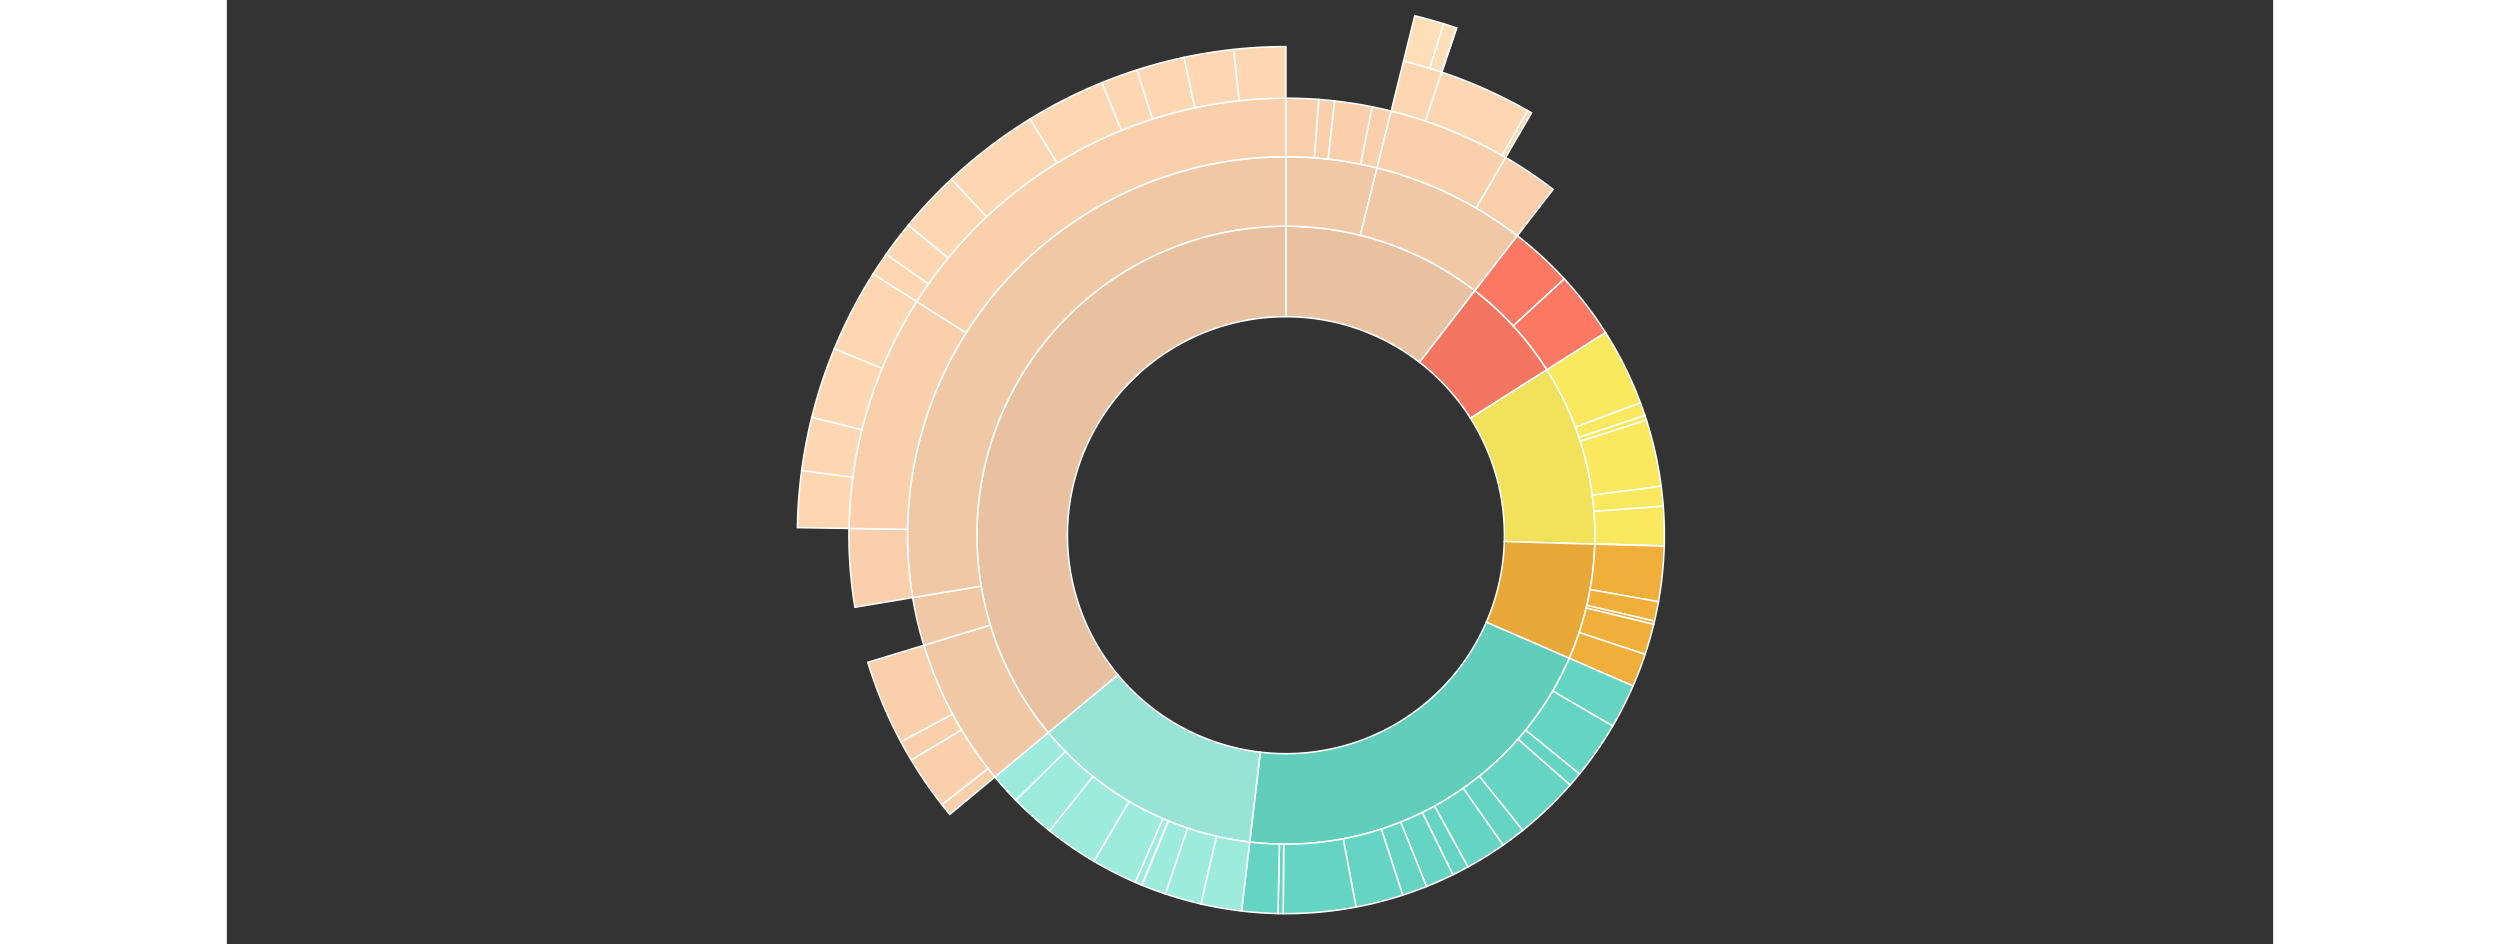 <?xml version='1.0' encoding='UTF-8'?>
<svg xmlns="http://www.w3.org/2000/svg" width="900" height="340" viewBox="0,0,1300,600" id="svg" tag_name="svg">
  <rect x="0" y="0" width="1300" height="600" fill="#333333" stroke="none"/>
  <g transform="translate(672.82,340)" id="g" tag_name="svg/g">
    <path d="M0,-196.299A196.299,196.299,0,0,1,120.026,-155.329L84.871,-109.834A138.804,138.804,0,0,0,0,-138.804Z" fill="#e8c1a0" stroke="#ffffff" stroke-width="1" opacity="1" id="path_79" tag_name="svg/g/path_79"/>
    <path d="M120.026,-155.329A196.299,196.299,0,0,1,165.803,-105.085L117.24,-74.306A138.804,138.804,0,0,0,84.871,-109.834Z" fill="#f47560" stroke="#ffffff" stroke-width="1" opacity="1" id="path_78" tag_name="svg/g/path_78"/>
    <path d="M165.803,-105.085A196.299,196.299,0,0,1,196.216,5.7L138.746,4.031A138.804,138.804,0,0,0,117.24,-74.306Z" fill="#f1e15b" stroke="#ffffff" stroke-width="1" opacity="1" id="path_77" tag_name="svg/g/path_77"/>
    <path d="M196.216,5.7A196.299,196.299,0,0,1,180.046,78.211L127.311,55.303A138.804,138.804,0,0,0,138.746,4.031Z" fill="#e8a838" stroke="#ffffff" stroke-width="1" opacity="1" id="path_76" tag_name="svg/g/path_76"/>
    <path d="M180.046,78.211A196.299,196.299,0,0,1,-23.032,194.943L-16.286,137.846A138.804,138.804,0,0,0,127.311,55.303Z" fill="#61cdbb" stroke="#ffffff" stroke-width="1" opacity="1" id="path_75" tag_name="svg/g/path_75"/>
    <path d="M-23.032,194.943A196.299,196.299,0,0,1,-150.998,125.431L-106.772,88.693A138.804,138.804,0,0,0,-16.286,137.846Z" fill="#97e3d5" stroke="#ffffff" stroke-width="1" opacity="1" id="path_74" tag_name="svg/g/path_74"/>
    <path d="M-150.998,125.431A196.299,196.299,0,0,1,0,-196.299L0,-138.804A138.804,138.804,0,0,0,-106.772,88.693Z" fill="#e8c1a0" stroke="#ffffff" stroke-width="1" opacity="1" id="path_73" tag_name="svg/g/path_73"/>
    <path d="M0,-240.416A240.416,240.416,0,0,1,57.901,-233.34L47.276,-190.521A196.299,196.299,0,0,0,0,-196.299Z" fill="rgb(240, 200, 166)" stroke="#ffffff" stroke-width="1" opacity="1" id="path_72" tag_name="svg/g/path_72"/>
    <path d="M57.901,-233.34A240.416,240.416,0,0,1,147.001,-190.239L120.026,-155.329A196.299,196.299,0,0,0,47.276,-190.521Z" fill="rgb(240, 200, 166)" stroke="#ffffff" stroke-width="1" opacity="1" id="path_71" tag_name="svg/g/path_71"/>
    <path d="M147.001,-190.239A240.416,240.416,0,0,1,176.886,-162.823L144.427,-132.945A196.299,196.299,0,0,0,120.026,-155.329Z" fill="rgb(253, 121, 99)" stroke="#ffffff" stroke-width="1" opacity="1" id="path_70" tag_name="svg/g/path_70"/>
    <path d="M176.886,-162.823A240.416,240.416,0,0,1,203.066,-128.702L165.803,-105.085A196.299,196.299,0,0,0,144.427,-132.945Z" fill="rgb(253, 121, 99)" stroke="#ffffff" stroke-width="1" opacity="1" id="path_69" tag_name="svg/g/path_69"/>
    <path d="M203.066,-128.702A240.416,240.416,0,0,1,225.239,-84.067L183.907,-68.64A196.299,196.299,0,0,0,165.803,-105.085Z" fill="rgb(250, 233, 94)" stroke="#ffffff" stroke-width="1" opacity="1" id="path_68" tag_name="svg/g/path_68"/>
    <path d="M225.239,-84.067A240.416,240.416,0,0,1,228.056,-76.095L186.207,-62.131A196.299,196.299,0,0,0,183.907,-68.64Z" fill="rgb(250, 233, 94)" stroke="#ffffff" stroke-width="1" opacity="1" id="path_67" tag_name="svg/g/path_67"/>
    <path d="M228.056,-76.095A240.416,240.416,0,0,1,229.051,-73.047L187.019,-59.643A196.299,196.299,0,0,0,186.207,-62.131Z" fill="rgb(250, 233, 94)" stroke="#ffffff" stroke-width="1" opacity="1" id="path_66" tag_name="svg/g/path_66"/>
    <path d="M229.051,-73.047A240.416,240.416,0,0,1,238.397,-31.097L194.65,-25.39A196.299,196.299,0,0,0,187.019,-59.643Z" fill="rgb(250, 233, 94)" stroke="#ffffff" stroke-width="1" opacity="1" id="path_65" tag_name="svg/g/path_65"/>
    <path d="M238.397,-31.097A240.416,240.416,0,0,1,239.706,-18.463L195.719,-15.075A196.299,196.299,0,0,0,194.65,-25.39Z" fill="rgb(250, 233, 94)" stroke="#ffffff" stroke-width="1" opacity="1" id="path_64" tag_name="svg/g/path_64"/>
    <path d="M239.706,-18.463A240.416,240.416,0,0,1,240.321,6.78L196.221,5.536A196.299,196.299,0,0,0,195.719,-15.075Z" fill="rgb(250, 233, 94)" stroke="#ffffff" stroke-width="1" opacity="1" id="path_63" tag_name="svg/g/path_63"/>
    <path d="M240.321,6.78A240.416,240.416,0,0,1,240.315,6.981L196.216,5.7A196.299,196.299,0,0,0,196.221,5.536Z" fill="rgb(250, 233, 94)" stroke="#ffffff" stroke-width="1" opacity="1" id="path_62" tag_name="svg/g/path_62"/>
    <path d="M240.315,6.981A240.416,240.416,0,0,1,236.667,42.292L193.238,34.531A196.299,196.299,0,0,0,196.216,5.7Z" fill="rgb(240, 174, 58)" stroke="#ffffff" stroke-width="1" opacity="1" id="path_61" tag_name="svg/g/path_61"/>
    <path d="M236.667,42.292A240.416,240.416,0,0,1,234.136,54.591L191.172,44.573A196.299,196.299,0,0,0,193.238,34.531Z" fill="rgb(240, 174, 58)" stroke="#ffffff" stroke-width="1" opacity="1" id="path_60" tag_name="svg/g/path_60"/>
    <path d="M234.136,54.591A240.416,240.416,0,0,1,233.641,56.673L190.767,46.274A196.299,196.299,0,0,0,191.172,44.573Z" fill="rgb(240, 174, 58)" stroke="#ffffff" stroke-width="1" opacity="1" id="path_59" tag_name="svg/g/path_59"/>
    <path d="M233.641,56.673A240.416,240.416,0,0,1,228.181,75.718L186.309,61.824A196.299,196.299,0,0,0,190.767,46.274Z" fill="rgb(240, 174, 58)" stroke="#ffffff" stroke-width="1" opacity="1" id="path_58" tag_name="svg/g/path_58"/>
    <path d="M228.181,75.718A240.416,240.416,0,0,1,220.51,95.788L180.046,78.211A196.299,196.299,0,0,0,186.309,61.824Z" fill="rgb(240, 174, 58)" stroke="#ffffff" stroke-width="1" opacity="1" id="path_57" tag_name="svg/g/path_57"/>
    <path d="M220.51,95.788A240.416,240.416,0,0,1,207.598,121.257L169.503,99.006A196.299,196.299,0,0,0,180.046,78.211Z" fill="rgb(101, 212, 194)" stroke="#ffffff" stroke-width="1" opacity="1" id="path_56" tag_name="svg/g/path_56"/>
    <path d="M207.598,121.257A240.416,240.416,0,0,1,186.511,151.703L152.286,123.865A196.299,196.299,0,0,0,169.503,99.006Z" fill="rgb(101, 212, 194)" stroke="#ffffff" stroke-width="1" opacity="1" id="path_55" tag_name="svg/g/path_55"/>
    <path d="M186.511,151.703A240.416,240.416,0,0,1,180.536,158.766L147.407,129.632A196.299,196.299,0,0,0,152.286,123.865Z" fill="rgb(101, 212, 194)" stroke="#ffffff" stroke-width="1" opacity="1" id="path_54" tag_name="svg/g/path_54"/>
    <path d="M180.536,158.766A240.416,240.416,0,0,1,150.43,187.539L122.826,153.125A196.299,196.299,0,0,0,147.407,129.632Z" fill="rgb(101, 212, 194)" stroke="#ffffff" stroke-width="1" opacity="1" id="path_53" tag_name="svg/g/path_53"/>
    <path d="M150.43,187.539A240.416,240.416,0,0,1,137.927,196.917L112.617,160.782A196.299,196.299,0,0,0,122.826,153.125Z" fill="rgb(101, 212, 194)" stroke="#ffffff" stroke-width="1" opacity="1" id="path_52" tag_name="svg/g/path_52"/>
    <path d="M137.927,196.917A240.416,240.416,0,0,1,115.627,210.785L94.409,172.105A196.299,196.299,0,0,0,112.617,160.782Z" fill="rgb(101, 212, 194)" stroke="#ffffff" stroke-width="1" opacity="1" id="path_51" tag_name="svg/g/path_51"/>
    <path d="M115.627,210.785A240.416,240.416,0,0,1,106.086,215.745L86.619,176.155A196.299,196.299,0,0,0,94.409,172.105Z" fill="rgb(101, 212, 194)" stroke="#ffffff" stroke-width="1" opacity="1" id="path_50" tag_name="svg/g/path_50"/>
    <path d="M106.086,215.745A240.416,240.416,0,0,1,89.273,223.227L72.891,182.264A196.299,196.299,0,0,0,86.619,176.155Z" fill="rgb(101, 212, 194)" stroke="#ffffff" stroke-width="1" opacity="1" id="path_49" tag_name="svg/g/path_49"/>
    <path d="M89.273,223.227A240.416,240.416,0,0,1,74.219,228.673L60.599,186.711A196.299,196.299,0,0,0,72.891,182.264Z" fill="rgb(101, 212, 194)" stroke="#ffffff" stroke-width="1" opacity="1" id="path_48" tag_name="svg/g/path_48"/>
    <path d="M74.219,228.673A240.416,240.416,0,0,1,44.561,236.251L36.384,192.898A196.299,196.299,0,0,0,60.599,186.711Z" fill="rgb(101, 212, 194)" stroke="#ffffff" stroke-width="1" opacity="1" id="path_47" tag_name="svg/g/path_47"/>
    <path d="M44.561,236.251A240.416,240.416,0,0,1,-1.734,240.41L-1.416,196.294A196.299,196.299,0,0,0,36.384,192.898Z" fill="rgb(101, 212, 194)" stroke="#ffffff" stroke-width="1" opacity="1" id="path_46" tag_name="svg/g/path_46"/>
    <path d="M-1.734,240.41A240.416,240.416,0,0,1,-5.058,240.363L-4.13,196.256A196.299,196.299,0,0,0,-1.416,196.294Z" fill="rgb(101, 212, 194)" stroke="#ffffff" stroke-width="1" opacity="1" id="path_45" tag_name="svg/g/path_45"/>
    <path d="M-5.058,240.363A240.416,240.416,0,0,1,-28.208,238.756L-23.032,194.943A196.299,196.299,0,0,0,-4.13,196.256Z" fill="rgb(101, 212, 194)" stroke="#ffffff" stroke-width="1" opacity="1" id="path_44" tag_name="svg/g/path_44"/>
    <path d="M-28.208,238.756A240.416,240.416,0,0,1,-54.054,234.261L-44.135,191.273A196.299,196.299,0,0,0,-23.032,194.943Z" fill="rgb(156, 235, 221)" stroke="#ffffff" stroke-width="1" opacity="1" id="path_43" tag_name="svg/g/path_43"/>
    <path d="M-54.054,234.261A240.416,240.416,0,0,1,-76.592,227.89L-62.537,186.071A196.299,196.299,0,0,0,-44.135,191.273Z" fill="rgb(156, 235, 221)" stroke="#ffffff" stroke-width="1" opacity="1" id="path_42" tag_name="svg/g/path_42"/>
    <path d="M-76.592,227.89A240.416,240.416,0,0,1,-91.444,222.347L-74.664,181.545A196.299,196.299,0,0,0,-62.537,186.071Z" fill="rgb(156, 235, 221)" stroke="#ffffff" stroke-width="1" opacity="1" id="path_41" tag_name="svg/g/path_41"/>
    <path d="M-91.444,222.347A240.416,240.416,0,0,1,-91.709,222.237L-74.88,181.456A196.299,196.299,0,0,0,-74.664,181.545Z" fill="rgb(156, 235, 221)" stroke="#ffffff" stroke-width="1" opacity="1" id="path_40" tag_name="svg/g/path_40"/>
    <path d="M-91.709,222.237A240.416,240.416,0,0,1,-95.765,220.52L-78.192,180.054A196.299,196.299,0,0,0,-74.88,181.456Z" fill="rgb(156, 235, 221)" stroke="#ffffff" stroke-width="1" opacity="1" id="path_39" tag_name="svg/g/path_39"/>
    <path d="M-95.765,220.52A240.416,240.416,0,0,1,-122.04,207.138L-99.645,169.128A196.299,196.299,0,0,0,-78.192,180.054Z" fill="rgb(156, 235, 221)" stroke="#ffffff" stroke-width="1" opacity="1" id="path_38" tag_name="svg/g/path_38"/>
    <path d="M-122.04,207.138A240.416,240.416,0,0,1,-150.172,187.745L-122.615,153.293A196.299,196.299,0,0,0,-99.645,169.128Z" fill="rgb(156, 235, 221)" stroke="#ffffff" stroke-width="1" opacity="1" id="path_37" tag_name="svg/g/path_37"/>
    <path d="M-150.172,187.745A240.416,240.416,0,0,1,-171.672,168.312L-140.169,137.426A196.299,196.299,0,0,0,-122.615,153.293Z" fill="rgb(156, 235, 221)" stroke="#ffffff" stroke-width="1" opacity="1" id="path_36" tag_name="svg/g/path_36"/>
    <path d="M-171.672,168.312A240.416,240.416,0,0,1,-184.934,153.621L-150.998,125.431A196.299,196.299,0,0,0,-140.169,137.426Z" fill="rgb(156, 235, 221)" stroke="#ffffff" stroke-width="1" opacity="1" id="path_35" tag_name="svg/g/path_35"/>
    <path d="M-184.934,153.621A240.416,240.416,0,0,1,-230.018,69.94L-187.809,57.106A196.299,196.299,0,0,0,-150.998,125.431Z" fill="rgb(240, 200, 166)" stroke="#ffffff" stroke-width="1" opacity="1" id="path_34" tag_name="svg/g/path_34"/>
    <path d="M-230.018,69.94A240.416,240.416,0,0,1,-237.125,39.644L-193.612,32.369A196.299,196.299,0,0,0,-187.809,57.106Z" fill="rgb(240, 200, 166)" stroke="#ffffff" stroke-width="1" opacity="1" id="path_33" tag_name="svg/g/path_33"/>
    <path d="M-237.125,39.644A240.416,240.416,0,0,1,0,-240.416L0,-196.299A196.299,196.299,0,0,0,-193.612,32.369Z" fill="rgb(240, 200, 166)" stroke="#ffffff" stroke-width="1" opacity="1" id="path_32" tag_name="svg/g/path_32"/>
    <path d="M0,-277.609A277.609,277.609,0,0,1,20.919,-276.82L18.117,-239.733A240.416,240.416,0,0,0,0,-240.416Z" fill="rgb(249, 207, 172)" stroke="#ffffff" stroke-width="1" opacity="1" id="path_31" tag_name="svg/g/path_31"/>
    <path d="M20.919,-276.82A277.609,277.609,0,0,1,30.984,-275.874L26.833,-238.914A240.416,240.416,0,0,0,18.117,-239.733Z" fill="rgb(249, 207, 172)" stroke="#ffffff" stroke-width="1" opacity="1" id="path_30" tag_name="svg/g/path_30"/>
    <path d="M30.984,-275.874A277.609,277.609,0,0,1,54.854,-272.136L47.505,-235.676A240.416,240.416,0,0,0,26.833,-238.914Z" fill="rgb(249, 207, 172)" stroke="#ffffff" stroke-width="1" opacity="1" id="path_29" tag_name="svg/g/path_29"/>
    <path d="M54.854,-272.136A277.609,277.609,0,0,1,66.859,-269.438L57.901,-233.34A240.416,240.416,0,0,0,47.505,-235.676Z" fill="rgb(249, 207, 172)" stroke="#ffffff" stroke-width="1" opacity="1" id="path_28" tag_name="svg/g/path_28"/>
    <path d="M66.859,-269.438A277.609,277.609,0,0,1,139.574,-239.97L120.875,-207.82A240.416,240.416,0,0,0,57.901,-233.34Z" fill="rgb(249, 207, 172)" stroke="#ffffff" stroke-width="1" opacity="1" id="path_27" tag_name="svg/g/path_27"/>
    <path d="M139.574,-239.97A277.609,277.609,0,0,1,169.742,-219.669L147.001,-190.239A240.416,240.416,0,0,0,120.875,-207.82Z" fill="rgb(249, 207, 172)" stroke="#ffffff" stroke-width="1" opacity="1" id="path_26" tag_name="svg/g/path_26"/>
    <path d="M-213.543,177.387A277.609,277.609,0,0,1,-218.572,171.151L-189.289,148.221A240.416,240.416,0,0,0,-184.934,153.621Z" fill="rgb(249, 207, 172)" stroke="#ffffff" stroke-width="1" opacity="1" id="path_25" tag_name="svg/g/path_25"/>
    <path d="M-218.572,171.151A277.609,277.609,0,0,1,-238.051,142.822L-206.159,123.688A240.416,240.416,0,0,0,-189.289,148.221Z" fill="rgb(249, 207, 172)" stroke="#ffffff" stroke-width="1" opacity="1" id="path_24" tag_name="svg/g/path_24"/>
    <path d="M-238.051,142.822A277.609,277.609,0,0,1,-244.635,131.227L-211.86,113.646A240.416,240.416,0,0,0,-206.159,123.688Z" fill="rgb(249, 207, 172)" stroke="#ffffff" stroke-width="1" opacity="1" id="path_23" tag_name="svg/g/path_23"/>
    <path d="M-244.635,131.227A277.609,277.609,0,0,1,-265.602,80.76L-230.018,69.94A240.416,240.416,0,0,0,-211.86,113.646Z" fill="rgb(249, 207, 172)" stroke="#ffffff" stroke-width="1" opacity="1" id="path_22" tag_name="svg/g/path_22"/>
    <path d="M-273.809,45.777A277.609,277.609,0,0,1,-277.576,-4.302L-240.387,-3.725A240.416,240.416,0,0,0,-237.125,39.644Z" fill="rgb(249, 207, 172)" stroke="#ffffff" stroke-width="1" opacity="1" id="path_21" tag_name="svg/g/path_21"/>
    <path d="M-277.576,-4.302A277.609,277.609,0,0,1,-234.578,-148.458L-203.151,-128.568A240.416,240.416,0,0,0,-240.387,-3.725Z" fill="rgb(249, 207, 172)" stroke="#ffffff" stroke-width="1" opacity="1" id="path_20" tag_name="svg/g/path_20"/>
    <path d="M-234.578,-148.458A277.609,277.609,0,0,1,0,-277.609L0,-240.416A240.416,240.416,0,0,0,-203.151,-128.568Z" fill="rgb(249, 207, 172)" stroke="#ffffff" stroke-width="1" opacity="1" id="path_19" tag_name="svg/g/path_19"/>
    <path d="M74.75,-301.24A310.376,310.376,0,0,1,99.059,-294.144L88.601,-263.09A277.609,277.609,0,0,0,66.859,-269.438Z" fill="rgb(255, 215, 178)" stroke="#ffffff" stroke-width="1" opacity="1" id="path_18" tag_name="svg/g/path_18"/>
    <path d="M99.059,-294.144A310.376,310.376,0,0,1,153.612,-269.697L137.395,-241.225A277.609,277.609,0,0,0,88.601,-263.09Z" fill="rgb(255, 215, 178)" stroke="#ffffff" stroke-width="1" opacity="1" id="path_17" tag_name="svg/g/path_17"/>
    <path d="M153.612,-269.697A310.376,310.376,0,0,1,156.049,-268.295L139.574,-239.97A277.609,277.609,0,0,0,137.395,-241.225Z" fill="rgb(255, 215, 178)" stroke="#ffffff" stroke-width="1" opacity="1" id="path_16" tag_name="svg/g/path_16"/>
    <path d="M-310.339,-4.809A310.376,310.376,0,0,1,-307.637,-41.143L-275.159,-36.8A277.609,277.609,0,0,0,-277.576,-4.302Z" fill="rgb(255, 215, 178)" stroke="#ffffff" stroke-width="1" opacity="1" id="path_15" tag_name="svg/g/path_15"/>
    <path d="M-307.637,-41.143A310.376,310.376,0,0,1,-301.199,-74.916L-269.401,-67.007A277.609,277.609,0,0,0,-275.159,-36.8Z" fill="rgb(255, 215, 178)" stroke="#ffffff" stroke-width="1" opacity="1" id="path_14" tag_name="svg/g/path_14"/>
    <path d="M-301.199,-74.916A310.376,310.376,0,0,1,-286.868,-118.49L-256.583,-105.98A277.609,277.609,0,0,0,-269.401,-67.007Z" fill="rgb(255, 215, 178)" stroke="#ffffff" stroke-width="1" opacity="1" id="path_13" tag_name="svg/g/path_13"/>
    <path d="M-286.868,-118.49A310.376,310.376,0,0,1,-262.266,-165.981L-234.578,-148.458A277.609,277.609,0,0,0,-256.583,-105.98Z" fill="rgb(255, 215, 178)" stroke="#ffffff" stroke-width="1" opacity="1" id="path_12" tag_name="svg/g/path_12"/>
    <path d="M-262.266,-165.981A310.376,310.376,0,0,1,-253.918,-178.49L-227.112,-159.646A277.609,277.609,0,0,0,-234.578,-148.458Z" fill="rgb(255, 215, 178)" stroke="#ffffff" stroke-width="1" opacity="1" id="path_11" tag_name="svg/g/path_11"/>
    <path d="M-253.918,-178.49A310.376,310.376,0,0,1,-239.877,-196.958L-214.552,-176.165A277.609,277.609,0,0,0,-227.112,-159.646Z" fill="rgb(255, 215, 178)" stroke="#ffffff" stroke-width="1" opacity="1" id="path_10" tag_name="svg/g/path_10"/>
    <path d="M-239.877,-196.958A310.376,310.376,0,0,1,-212.52,-226.205L-190.084,-202.324A277.609,277.609,0,0,0,-214.552,-176.165Z" fill="rgb(255, 215, 178)" stroke="#ffffff" stroke-width="1" opacity="1" id="path_9" tag_name="svg/g/path_9"/>
    <path d="M-212.52,-226.205A310.376,310.376,0,0,1,-162.527,-264.421L-145.368,-236.505A277.609,277.609,0,0,0,-190.084,-202.324Z" fill="rgb(255, 215, 178)" stroke="#ffffff" stroke-width="1" opacity="1" id="path_8" tag_name="svg/g/path_8"/>
    <path d="M-162.527,-264.421A310.376,310.376,0,0,1,-116.82,-287.553L-104.487,-257.195A277.609,277.609,0,0,0,-145.368,-236.505Z" fill="rgb(255, 215, 178)" stroke="#ffffff" stroke-width="1" opacity="1" id="path_7" tag_name="svg/g/path_7"/>
    <path d="M-116.82,-287.553A310.376,310.376,0,0,1,-94.66,-295.589L-84.667,-264.383A277.609,277.609,0,0,0,-104.487,-257.195Z" fill="rgb(255, 215, 178)" stroke="#ffffff" stroke-width="1" opacity="1" id="path_6" tag_name="svg/g/path_6"/>
    <path d="M-94.66,-295.589A310.376,310.376,0,0,1,-64.693,-303.559L-57.863,-271.512A277.609,277.609,0,0,0,-84.667,-264.383Z" fill="rgb(255, 215, 178)" stroke="#ffffff" stroke-width="1" opacity="1" id="path_5" tag_name="svg/g/path_5"/>
    <path d="M-64.693,-303.559A310.376,310.376,0,0,1,-33.211,-308.594L-29.704,-276.015A277.609,277.609,0,0,0,-57.863,-271.512Z" fill="rgb(255, 215, 178)" stroke="#ffffff" stroke-width="1" opacity="1" id="path_4" tag_name="svg/g/path_4"/>
    <path d="M-33.211,-308.594A310.376,310.376,0,0,1,0,-310.376L0,-277.609A277.609,277.609,0,0,0,-29.704,-276.015Z" fill="rgb(255, 215, 178)" stroke="#ffffff" stroke-width="1" opacity="1" id="path_3" tag_name="svg/g/path_3"/>
    <path d="M81.885,-329.992A340,340,0,0,1,100.179,-324.906L91.451,-296.598A310.376,310.376,0,0,0,74.75,-301.24Z" fill="rgb(255, 223, 184)" stroke="#ffffff" stroke-width="1" opacity="1" id="path_2" tag_name="svg/g/path_2"/>
    <path d="M100.179,-324.906A340,340,0,0,1,108.333,-322.279L98.894,-294.199A310.376,310.376,0,0,0,91.451,-296.598Z" fill="rgb(255, 223, 184)" stroke="#ffffff" stroke-width="1" opacity="1" id="path_1" tag_name="svg/g/path_1"/>
    <path d="M108.333,-322.279A340,340,0,0,1,108.514,-322.219L99.059,-294.144A310.376,310.376,0,0,0,98.894,-294.199Z" fill="rgb(255, 223, 184)" stroke="#ffffff" stroke-width="1" opacity="1" id="path" tag_name="svg/g/path"/>
  </g>
</svg>